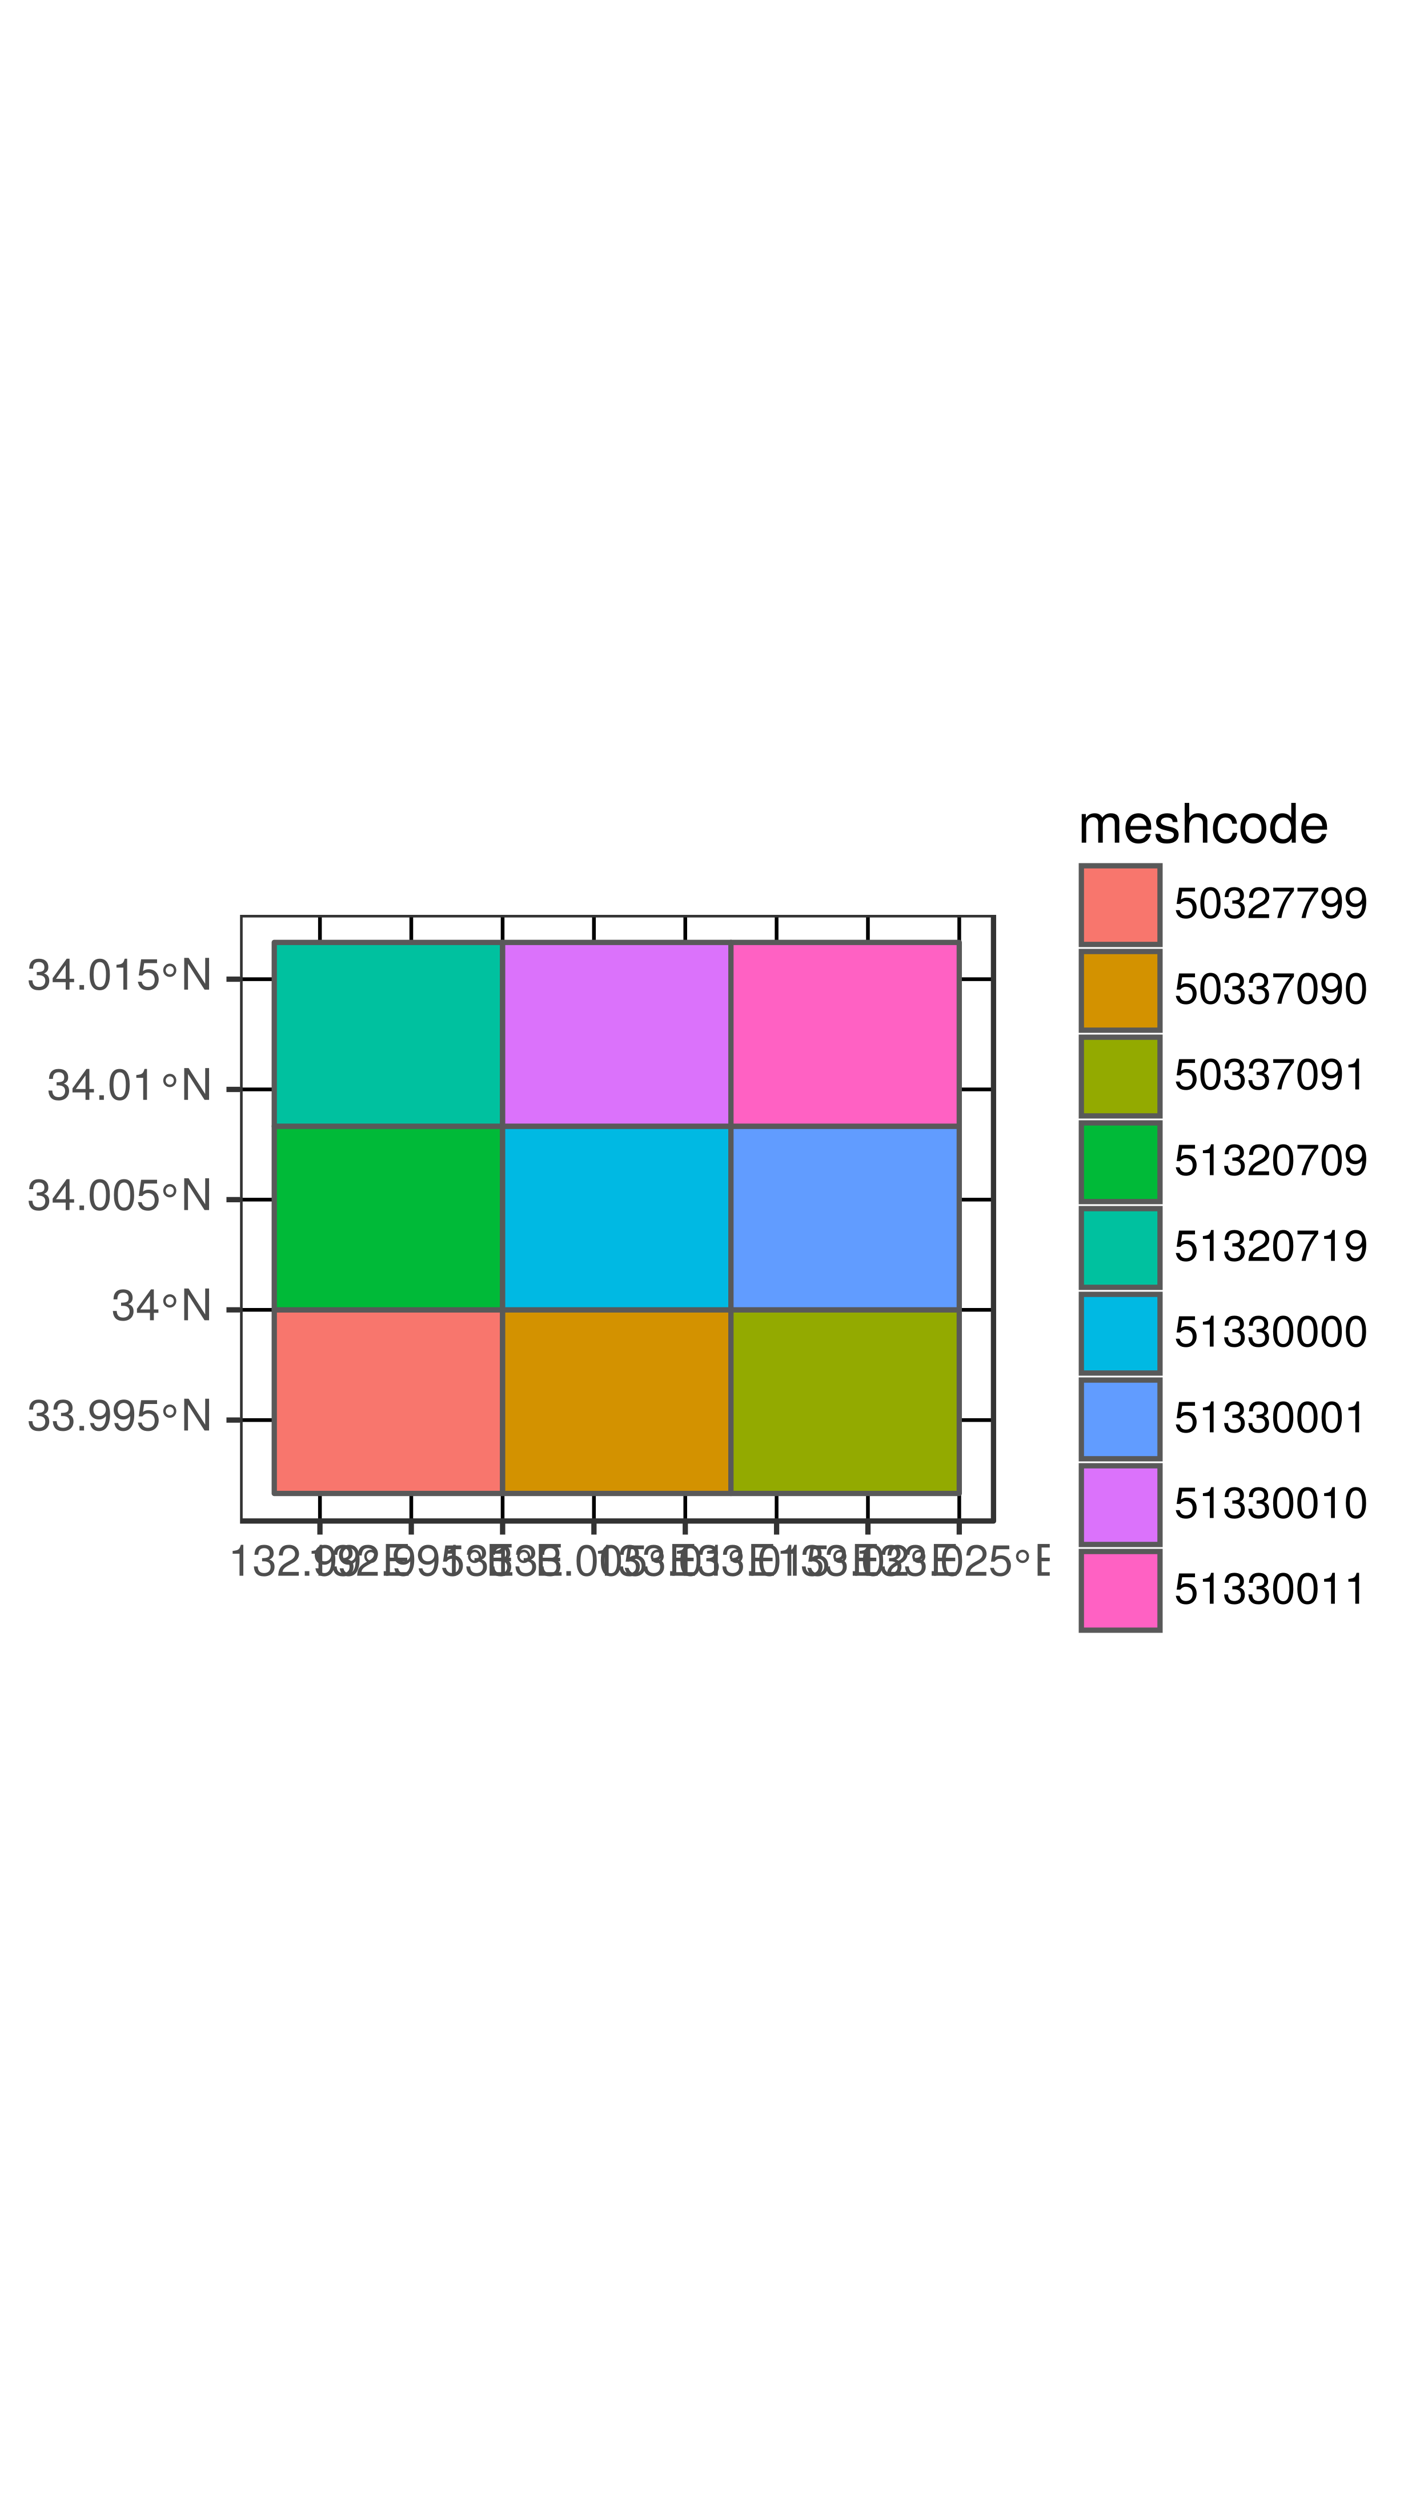 <?xml version="1.0" encoding="UTF-8"?>
<svg xmlns="http://www.w3.org/2000/svg" xmlns:xlink="http://www.w3.org/1999/xlink" width="288pt" height="504pt" viewBox="0 0 288 504" version="1.1">
<defs>
<g>
<symbol overflow="visible" id="glyph0-0">
<path style="stroke:none;" d=""/>
</symbol>
<symbol overflow="visible" id="glyph0-1">
<path style="stroke:none;" d="M 4.453 -1.812 C 4.453 -2.562 4.141 -3.016 3.391 -3.266 C 3.969 -3.5 4.266 -3.891 4.266 -4.516 C 4.266 -5.594 3.547 -6.234 2.359 -6.234 C 1.109 -6.234 0.438 -5.547 0.406 -4.219 L 1.188 -4.219 C 1.203 -5.141 1.578 -5.562 2.375 -5.562 C 3.062 -5.562 3.469 -5.156 3.469 -4.5 C 3.469 -3.828 3.188 -3.547 1.938 -3.547 L 1.938 -2.906 L 2.359 -2.906 C 3.219 -2.906 3.656 -2.5 3.656 -1.797 C 3.656 -1.016 3.172 -0.547 2.359 -0.547 C 1.516 -0.547 1.109 -0.969 1.062 -1.875 L 0.281 -1.875 C 0.375 -0.5 1.062 0.125 2.344 0.125 C 3.625 0.125 4.453 -0.641 4.453 -1.812 Z M 4.453 -1.812 "/>
</symbol>
<symbol overflow="visible" id="glyph0-2">
<path style="stroke:none;" d="M 1.688 0 L 1.688 -0.922 L 0.766 -0.922 L 0.766 0 Z M 1.688 0 "/>
</symbol>
<symbol overflow="visible" id="glyph0-3">
<path style="stroke:none;" d="M 4.484 -3.266 C 4.484 -5.219 3.797 -6.234 2.375 -6.234 C 1.188 -6.234 0.328 -5.391 0.328 -4.172 C 0.328 -3.016 1.125 -2.219 2.25 -2.219 C 2.844 -2.219 3.266 -2.438 3.672 -2.922 C 3.672 -1.406 3.172 -0.547 2.281 -0.547 C 1.734 -0.547 1.359 -0.891 1.234 -1.5 L 0.469 -1.5 C 0.609 -0.469 1.281 0.125 2.234 0.125 C 3.688 0.125 4.484 -1.109 4.484 -3.266 Z M 3.641 -4.188 C 3.641 -3.422 3.094 -2.906 2.344 -2.906 C 1.594 -2.906 1.125 -3.391 1.125 -4.234 C 1.125 -5.016 1.656 -5.562 2.359 -5.562 C 3.094 -5.562 3.641 -5 3.641 -4.188 Z M 3.641 -4.188 "/>
</symbol>
<symbol overflow="visible" id="glyph0-4">
<path style="stroke:none;" d="M 4.516 -2.062 C 4.516 -3.297 3.688 -4.109 2.5 -4.109 C 2.062 -4.109 1.703 -4 1.344 -3.734 L 1.594 -5.344 L 4.188 -5.344 L 4.188 -6.109 L 0.969 -6.109 L 0.5 -2.844 L 1.219 -2.844 C 1.578 -3.266 1.875 -3.422 2.359 -3.422 C 3.188 -3.422 3.719 -2.891 3.719 -1.969 C 3.719 -1.062 3.203 -0.547 2.359 -0.547 C 1.688 -0.547 1.266 -0.891 1.078 -1.594 L 0.312 -1.594 C 0.562 -0.359 1.266 0.125 2.375 0.125 C 3.641 0.125 4.516 -0.75 4.516 -2.062 Z M 4.516 -2.062 "/>
</symbol>
<symbol overflow="visible" id="glyph0-5">
<path style="stroke:none;" d="M 5.688 0 L 5.688 -6.406 L 4.906 -6.406 L 4.906 -1.172 L 1.562 -6.406 L 0.672 -6.406 L 0.672 0 L 1.438 0 L 1.438 -5.203 L 4.766 0 Z M 5.688 0 "/>
</symbol>
<symbol overflow="visible" id="glyph0-6">
<path style="stroke:none;" d="M 4.578 -1.5 L 4.578 -2.188 L 3.656 -2.188 L 3.656 -6.234 L 3.078 -6.234 L 0.25 -2.312 L 0.25 -1.5 L 2.875 -1.5 L 2.875 0 L 3.656 0 L 3.656 -1.5 Z M 2.875 -2.188 L 0.922 -2.188 L 2.875 -4.922 Z M 2.875 -2.188 "/>
</symbol>
<symbol overflow="visible" id="glyph0-7">
<path style="stroke:none;" d="M 4.453 -3 C 4.453 -5.156 3.781 -6.234 2.422 -6.234 C 1.078 -6.234 0.375 -5.141 0.375 -3.047 C 0.375 -0.953 1.078 0.125 2.422 0.125 C 3.734 0.125 4.453 -0.953 4.453 -3 Z M 3.672 -3.062 C 3.672 -1.297 3.266 -0.516 2.406 -0.516 C 1.578 -0.516 1.172 -1.344 1.172 -3.047 C 1.172 -4.75 1.578 -5.547 2.422 -5.547 C 3.25 -5.547 3.672 -4.734 3.672 -3.062 Z M 3.672 -3.062 "/>
</symbol>
<symbol overflow="visible" id="glyph0-8">
<path style="stroke:none;" d="M 3.047 0 L 3.047 -6.234 L 2.547 -6.234 C 2.266 -5.281 2.094 -5.141 0.891 -5 L 0.891 -4.438 L 2.281 -4.438 L 2.281 0 Z M 3.047 0 "/>
</symbol>
<symbol overflow="visible" id="glyph0-9">
<path style="stroke:none;" d="M 4.5 -4.406 C 4.5 -5.469 3.672 -6.234 2.5 -6.234 C 1.219 -6.234 0.484 -5.594 0.438 -4.078 L 1.219 -4.078 C 1.281 -5.125 1.703 -5.562 2.469 -5.562 C 3.172 -5.562 3.703 -5.062 3.703 -4.391 C 3.703 -3.891 3.406 -3.469 2.859 -3.156 L 2.047 -2.703 C 0.75 -1.969 0.375 -1.375 0.297 0 L 4.453 0 L 4.453 -0.766 L 1.172 -0.766 C 1.25 -1.281 1.531 -1.594 2.297 -2.047 L 3.172 -2.531 C 4.047 -2.984 4.5 -3.641 4.5 -4.406 Z M 4.5 -4.406 "/>
</symbol>
<symbol overflow="visible" id="glyph0-10">
<path style="stroke:none;" d="M 5.391 0 L 5.391 -0.719 L 1.609 -0.719 L 1.609 -2.922 L 5.109 -2.922 L 5.109 -3.641 L 1.609 -3.641 L 1.609 -5.688 L 5.234 -5.688 L 5.234 -6.406 L 0.797 -6.406 L 0.797 0 Z M 5.391 0 "/>
</symbol>
<symbol overflow="visible" id="glyph0-11">
<path style="stroke:none;" d="M 4.578 -5.453 L 4.578 -6.109 L 0.406 -6.109 L 0.406 -5.344 L 3.781 -5.344 C 2.531 -3.781 1.656 -1.953 1.219 0 L 2.047 0 C 2.391 -2.016 3.266 -3.891 4.578 -5.453 Z M 4.578 -5.453 "/>
</symbol>
<symbol overflow="visible" id="glyph1-0">
<path style="stroke:none;" d=""/>
</symbol>
<symbol overflow="visible" id="glyph1-1">
<path style="stroke:none;" d="M 1.781 -6.031 C 1.031 -6.031 0.438 -5.438 0.438 -4.703 C 0.438 -3.938 1.016 -3.344 1.766 -3.344 C 2.5 -3.344 3.078 -3.938 3.078 -4.688 C 3.078 -5.438 2.516 -6.031 1.781 -6.031 Z M 1.781 -5.531 C 2.219 -5.531 2.578 -5.156 2.578 -4.688 C 2.578 -4.219 2.219 -3.844 1.766 -3.844 C 1.312 -3.844 0.938 -4.219 0.938 -4.688 C 0.938 -5.156 1.297 -5.531 1.781 -5.531 Z M 1.781 -5.531 "/>
</symbol>
<symbol overflow="visible" id="glyph2-0">
<path style="stroke:none;" d=""/>
</symbol>
<symbol overflow="visible" id="glyph2-1">
<path style="stroke:none;" d="M 8.359 0 L 8.359 -4.328 C 8.359 -5.359 7.781 -5.922 6.703 -5.922 C 5.938 -5.922 5.484 -5.703 4.938 -5.047 C 4.594 -5.672 4.141 -5.922 3.391 -5.922 C 2.625 -5.922 2.109 -5.641 1.609 -4.953 L 1.609 -5.766 L 0.781 -5.766 L 0.781 0 L 1.688 0 L 1.688 -3.625 C 1.688 -4.453 2.297 -5.125 3.047 -5.125 C 3.734 -5.125 4.109 -4.703 4.109 -3.969 L 4.109 0 L 5.031 0 L 5.031 -3.625 C 5.031 -4.453 5.641 -5.125 6.391 -5.125 C 7.062 -5.125 7.453 -4.703 7.453 -3.969 L 7.453 0 Z M 8.359 0 "/>
</symbol>
<symbol overflow="visible" id="glyph2-2">
<path style="stroke:none;" d="M 5.641 -2.625 C 5.641 -3.453 5.578 -3.984 5.406 -4.406 C 5.031 -5.359 4.156 -5.922 3.078 -5.922 C 1.469 -5.922 0.438 -4.734 0.438 -2.844 C 0.438 -0.953 1.438 0.172 3.062 0.172 C 4.375 0.172 5.297 -0.578 5.516 -1.75 L 4.594 -1.75 C 4.344 -0.984 3.828 -0.688 3.094 -0.688 C 2.141 -0.688 1.422 -1.297 1.391 -2.625 Z M 4.656 -3.438 C 4.656 -3.438 4.656 -3.391 4.656 -3.359 L 1.422 -3.359 C 1.5 -4.391 2.141 -5.078 3.062 -5.078 C 3.969 -5.078 4.656 -4.328 4.656 -3.438 Z M 4.656 -3.438 "/>
</symbol>
<symbol overflow="visible" id="glyph2-3">
<path style="stroke:none;" d="M 5.047 -1.609 C 5.047 -2.469 4.562 -2.906 3.422 -3.172 L 2.547 -3.391 C 1.797 -3.562 1.469 -3.812 1.469 -4.219 C 1.469 -4.734 1.953 -5.078 2.688 -5.078 C 3.438 -5.078 3.828 -4.766 3.844 -4.156 L 4.812 -4.156 C 4.812 -5.297 4.062 -5.922 2.734 -5.922 C 1.391 -5.922 0.516 -5.234 0.516 -4.172 C 0.516 -3.266 0.984 -2.844 2.344 -2.516 L 3.203 -2.297 C 3.844 -2.141 4.094 -1.953 4.094 -1.547 C 4.094 -1 3.547 -0.688 2.75 -0.688 C 1.922 -0.688 1.469 -0.875 1.344 -1.766 L 0.375 -1.766 C 0.422 -0.422 1.172 0.172 2.672 0.172 C 4.125 0.172 5.047 -0.5 5.047 -1.609 Z M 5.047 -1.609 "/>
</symbol>
<symbol overflow="visible" id="glyph2-4">
<path style="stroke:none;" d="M 5.344 0 L 5.344 -4.359 C 5.344 -5.328 4.656 -5.922 3.531 -5.922 C 2.719 -5.922 2.219 -5.672 1.688 -4.969 L 1.688 -8.016 L 0.766 -8.016 L 0.766 0 L 1.688 0 L 1.688 -3.172 C 1.688 -4.359 2.297 -5.125 3.25 -5.125 C 3.891 -5.125 4.438 -4.75 4.438 -4 L 4.438 0 Z M 5.344 0 "/>
</symbol>
<symbol overflow="visible" id="glyph2-5">
<path style="stroke:none;" d="M 5.25 -1.984 L 4.328 -1.984 C 4.172 -1.062 3.703 -0.688 2.922 -0.688 C 1.906 -0.688 1.297 -1.469 1.297 -2.828 C 1.297 -4.266 1.891 -5.078 2.891 -5.078 C 3.656 -5.078 4.141 -4.625 4.25 -3.828 L 5.188 -3.828 C 5.078 -5.234 4.188 -5.922 2.906 -5.922 C 1.359 -5.922 0.344 -4.734 0.344 -2.828 C 0.344 -0.969 1.328 0.172 2.891 0.172 C 4.266 0.172 5.141 -0.656 5.25 -1.984 Z M 5.25 -1.984 "/>
</symbol>
<symbol overflow="visible" id="glyph2-6">
<path style="stroke:none;" d="M 5.609 -2.844 C 5.609 -4.828 4.656 -5.922 2.984 -5.922 C 1.375 -5.922 0.391 -4.812 0.391 -2.875 C 0.391 -0.953 1.359 0.172 3 0.172 C 4.625 0.172 5.609 -0.953 5.609 -2.844 Z M 4.656 -2.844 C 4.656 -1.5 4.016 -0.688 3 -0.688 C 1.984 -0.688 1.359 -1.484 1.359 -2.875 C 1.359 -4.266 1.984 -5.078 3 -5.078 C 4.031 -5.078 4.656 -4.281 4.656 -2.844 Z M 4.656 -2.844 "/>
</symbol>
<symbol overflow="visible" id="glyph2-7">
<path style="stroke:none;" d="M 5.438 0 L 5.438 -8.016 L 4.531 -8.016 L 4.531 -5.031 C 4.141 -5.625 3.531 -5.922 2.766 -5.922 C 1.266 -5.922 0.281 -4.781 0.281 -2.938 C 0.281 -0.984 1.25 0.172 2.797 0.172 C 3.594 0.172 4.141 -0.125 4.625 -0.844 L 4.625 0 Z M 4.531 -2.859 C 4.531 -1.531 3.891 -0.688 2.922 -0.688 C 1.906 -0.688 1.25 -1.547 1.25 -2.875 C 1.25 -4.219 1.906 -5.078 2.922 -5.078 C 3.906 -5.078 4.531 -4.188 4.531 -2.859 Z M 4.531 -2.859 "/>
</symbol>
</g>
<clipPath id="clip1">
  <path d="M 0 178.953 L 288 178.953 L 288 326 L 0 326 Z M 0 178.953 "/>
</clipPath>
<clipPath id="clip2">
  <path d="M 48.41 184.434 L 201 184.434 L 201 307 L 48.41 307 Z M 48.41 184.434 "/>
</clipPath>
<clipPath id="clip3">
  <path d="M 64 184.434 L 65 184.434 L 65 307.637 L 64 307.637 Z M 64 184.434 "/>
</clipPath>
<clipPath id="clip4">
  <path d="M 82 184.434 L 84 184.434 L 84 307.637 L 82 307.637 Z M 82 184.434 "/>
</clipPath>
<clipPath id="clip5">
  <path d="M 100 184.434 L 102 184.434 L 102 307.637 L 100 307.637 Z M 100 184.434 "/>
</clipPath>
<clipPath id="clip6">
  <path d="M 119 184.434 L 121 184.434 L 121 307.637 L 119 307.637 Z M 119 184.434 "/>
</clipPath>
<clipPath id="clip7">
  <path d="M 137 184.434 L 139 184.434 L 139 307.637 L 137 307.637 Z M 137 184.434 "/>
</clipPath>
<clipPath id="clip8">
  <path d="M 156 184.434 L 157 184.434 L 157 307.637 L 156 307.637 Z M 156 184.434 "/>
</clipPath>
<clipPath id="clip9">
  <path d="M 174 184.434 L 176 184.434 L 176 307.637 L 174 307.637 Z M 174 184.434 "/>
</clipPath>
<clipPath id="clip10">
  <path d="M 193 184.434 L 194 184.434 L 194 307.637 L 193 307.637 Z M 193 184.434 "/>
</clipPath>
<clipPath id="clip11">
  <path d="M 48.41 285 L 201 285 L 201 287 L 48.41 287 Z M 48.41 285 "/>
</clipPath>
<clipPath id="clip12">
  <path d="M 48.41 263 L 201 263 L 201 265 L 48.41 265 Z M 48.41 263 "/>
</clipPath>
<clipPath id="clip13">
  <path d="M 48.41 241 L 201 241 L 201 243 L 48.41 243 Z M 48.41 241 "/>
</clipPath>
<clipPath id="clip14">
  <path d="M 48.41 219 L 201 219 L 201 220 L 48.41 220 Z M 48.41 219 "/>
</clipPath>
<clipPath id="clip15">
  <path d="M 48.41 197 L 201 197 L 201 198 L 48.41 198 Z M 48.41 197 "/>
</clipPath>
<clipPath id="clip16">
  <path d="M 48.41 184.434 L 201 184.434 L 201 307.637 L 48.41 307.637 Z M 48.41 184.434 "/>
</clipPath>
</defs>
<g id="surface27">
<rect x="0" y="0" width="288" height="504" style="fill:rgb(100%,100%,100%);fill-opacity:1;stroke:none;"/>
<g clip-path="url(#clip1)" clip-rule="nonzero">
<path style="fill-rule:nonzero;fill:rgb(100%,100%,100%);fill-opacity:1;stroke-width:1.067;stroke-linecap:round;stroke-linejoin:round;stroke:rgb(100%,100%,100%);stroke-opacity:1;stroke-miterlimit:10;" d="M 0 325.047 L 288 325.047 L 288 178.953 L 0 178.953 Z M 0 325.047 "/>
</g>
<g clip-path="url(#clip2)" clip-rule="nonzero">
<path style=" stroke:none;fill-rule:nonzero;fill:rgb(100%,100%,100%);fill-opacity:1;" d="M 48.41 306.637 L 200.371 306.637 L 200.371 184.434 L 48.41 184.434 Z M 48.41 306.637 "/>
</g>
<g clip-path="url(#clip3)" clip-rule="nonzero">
<path style="fill:none;stroke-width:0.75;stroke-linecap:round;stroke-linejoin:round;stroke:rgb(0%,0%,0%);stroke-opacity:1;stroke-miterlimit:10;" d="M 64.527 306.637 L 64.527 184.434 "/>
</g>
<g clip-path="url(#clip4)" clip-rule="nonzero">
<path style="fill:none;stroke-width:0.75;stroke-linecap:round;stroke-linejoin:round;stroke:rgb(0%,0%,0%);stroke-opacity:1;stroke-miterlimit:10;" d="M 82.949 306.637 L 82.949 184.434 "/>
</g>
<g clip-path="url(#clip5)" clip-rule="nonzero">
<path style="fill:none;stroke-width:0.75;stroke-linecap:round;stroke-linejoin:round;stroke:rgb(0%,0%,0%);stroke-opacity:1;stroke-miterlimit:10;" d="M 101.367 306.637 L 101.367 184.434 "/>
</g>
<g clip-path="url(#clip6)" clip-rule="nonzero">
<path style="fill:none;stroke-width:0.75;stroke-linecap:round;stroke-linejoin:round;stroke:rgb(0%,0%,0%);stroke-opacity:1;stroke-miterlimit:10;" d="M 119.785 306.637 L 119.785 184.434 "/>
</g>
<g clip-path="url(#clip7)" clip-rule="nonzero">
<path style="fill:none;stroke-width:0.75;stroke-linecap:round;stroke-linejoin:round;stroke:rgb(0%,0%,0%);stroke-opacity:1;stroke-miterlimit:10;" d="M 138.207 306.637 L 138.207 184.434 "/>
</g>
<g clip-path="url(#clip8)" clip-rule="nonzero">
<path style="fill:none;stroke-width:0.75;stroke-linecap:round;stroke-linejoin:round;stroke:rgb(0%,0%,0%);stroke-opacity:1;stroke-miterlimit:10;" d="M 156.625 306.637 L 156.625 184.434 "/>
</g>
<g clip-path="url(#clip9)" clip-rule="nonzero">
<path style="fill:none;stroke-width:0.75;stroke-linecap:round;stroke-linejoin:round;stroke:rgb(0%,0%,0%);stroke-opacity:1;stroke-miterlimit:10;" d="M 175.043 306.637 L 175.043 184.434 "/>
</g>
<g clip-path="url(#clip10)" clip-rule="nonzero">
<path style="fill:none;stroke-width:0.75;stroke-linecap:round;stroke-linejoin:round;stroke:rgb(0%,0%,0%);stroke-opacity:1;stroke-miterlimit:10;" d="M 193.465 306.637 L 193.465 184.434 "/>
</g>
<g clip-path="url(#clip11)" clip-rule="nonzero">
<path style="fill:none;stroke-width:0.75;stroke-linecap:round;stroke-linejoin:round;stroke:rgb(0%,0%,0%);stroke-opacity:1;stroke-miterlimit:10;" d="M 48.41 286.285 L 200.371 286.285 "/>
</g>
<g clip-path="url(#clip12)" clip-rule="nonzero">
<path style="fill:none;stroke-width:0.75;stroke-linecap:round;stroke-linejoin:round;stroke:rgb(0%,0%,0%);stroke-opacity:1;stroke-miterlimit:10;" d="M 48.41 264.066 L 200.371 264.066 "/>
</g>
<g clip-path="url(#clip13)" clip-rule="nonzero">
<path style="fill:none;stroke-width:0.75;stroke-linecap:round;stroke-linejoin:round;stroke:rgb(0%,0%,0%);stroke-opacity:1;stroke-miterlimit:10;" d="M 48.41 241.848 L 200.371 241.848 "/>
</g>
<g clip-path="url(#clip14)" clip-rule="nonzero">
<path style="fill:none;stroke-width:0.75;stroke-linecap:round;stroke-linejoin:round;stroke:rgb(0%,0%,0%);stroke-opacity:1;stroke-miterlimit:10;" d="M 48.41 219.625 L 200.371 219.625 "/>
</g>
<g clip-path="url(#clip15)" clip-rule="nonzero">
<path style="fill:none;stroke-width:0.75;stroke-linecap:round;stroke-linejoin:round;stroke:rgb(0%,0%,0%);stroke-opacity:1;stroke-miterlimit:10;" d="M 48.41 197.406 L 200.371 197.406 "/>
</g>
<path style="fill-rule:evenodd;fill:rgb(97.255%,46.275%,42.745%);fill-opacity:1;stroke-width:1.067;stroke-linecap:butt;stroke-linejoin:round;stroke:rgb(34.902%,34.902%,34.902%);stroke-opacity:1;stroke-miterlimit:10;" d="M 55.316 301.082 L 101.367 301.082 L 101.367 264.066 L 55.316 264.066 Z M 55.316 301.082 "/>
<path style="fill-rule:evenodd;fill:rgb(82.745%,57.255%,0%);fill-opacity:1;stroke-width:1.067;stroke-linecap:butt;stroke-linejoin:round;stroke:rgb(34.902%,34.902%,34.902%);stroke-opacity:1;stroke-miterlimit:10;" d="M 101.367 301.082 L 147.414 301.082 L 147.414 264.066 L 101.367 264.066 Z M 101.367 301.082 "/>
<path style="fill-rule:evenodd;fill:rgb(57.647%,66.667%,0%);fill-opacity:1;stroke-width:1.067;stroke-linecap:butt;stroke-linejoin:round;stroke:rgb(34.902%,34.902%,34.902%);stroke-opacity:1;stroke-miterlimit:10;" d="M 147.414 301.082 L 193.465 301.082 L 193.465 264.066 L 147.414 264.066 Z M 147.414 301.082 "/>
<path style="fill-rule:evenodd;fill:rgb(0%,72.941%,21.961%);fill-opacity:1;stroke-width:1.067;stroke-linecap:butt;stroke-linejoin:round;stroke:rgb(34.902%,34.902%,34.902%);stroke-opacity:1;stroke-miterlimit:10;" d="M 55.316 264.066 L 101.367 264.066 L 101.367 227.047 L 55.316 227.047 Z M 55.316 264.066 "/>
<path style="fill-rule:evenodd;fill:rgb(0%,75.686%,62.353%);fill-opacity:1;stroke-width:1.067;stroke-linecap:butt;stroke-linejoin:round;stroke:rgb(34.902%,34.902%,34.902%);stroke-opacity:1;stroke-miterlimit:10;" d="M 55.316 227.047 L 101.367 227.047 L 101.367 189.988 L 55.316 189.988 Z M 55.316 227.047 "/>
<path style="fill-rule:evenodd;fill:rgb(0%,72.549%,89.02%);fill-opacity:1;stroke-width:1.067;stroke-linecap:butt;stroke-linejoin:round;stroke:rgb(34.902%,34.902%,34.902%);stroke-opacity:1;stroke-miterlimit:10;" d="M 101.367 264.066 L 147.414 264.066 L 147.414 227.047 L 101.367 227.047 Z M 101.367 264.066 "/>
<path style="fill-rule:evenodd;fill:rgb(38.039%,61.176%,100%);fill-opacity:1;stroke-width:1.067;stroke-linecap:butt;stroke-linejoin:round;stroke:rgb(34.902%,34.902%,34.902%);stroke-opacity:1;stroke-miterlimit:10;" d="M 147.414 264.066 L 193.465 264.066 L 193.465 227.047 L 147.414 227.047 Z M 147.414 264.066 "/>
<path style="fill-rule:evenodd;fill:rgb(85.882%,44.706%,98.431%);fill-opacity:1;stroke-width:1.067;stroke-linecap:butt;stroke-linejoin:round;stroke:rgb(34.902%,34.902%,34.902%);stroke-opacity:1;stroke-miterlimit:10;" d="M 101.367 227.047 L 147.414 227.047 L 147.414 189.988 L 101.367 189.988 Z M 101.367 227.047 "/>
<path style="fill-rule:evenodd;fill:rgb(100%,38.039%,76.471%);fill-opacity:1;stroke-width:1.067;stroke-linecap:butt;stroke-linejoin:round;stroke:rgb(34.902%,34.902%,34.902%);stroke-opacity:1;stroke-miterlimit:10;" d="M 147.414 227.047 L 193.465 227.047 L 193.465 189.988 L 147.414 189.988 Z M 147.414 227.047 "/>
<g clip-path="url(#clip16)" clip-rule="nonzero">
<path style="fill:none;stroke-width:1.067;stroke-linecap:round;stroke-linejoin:round;stroke:rgb(20%,20%,20%);stroke-opacity:1;stroke-miterlimit:10;" d="M 48.41 306.637 L 200.371 306.637 L 200.371 184.434 L 48.41 184.434 Z M 48.41 306.637 "/>
</g>
<g style="fill:rgb(30.196%,30.196%,30.196%);fill-opacity:1;">
  <use xlink:href="#glyph0-1" x="5.48" y="288.388"/>
  <use xlink:href="#glyph0-1" x="10.371" y="288.388"/>
  <use xlink:href="#glyph0-2" x="15.262" y="288.388"/>
  <use xlink:href="#glyph0-3" x="17.707" y="288.388"/>
  <use xlink:href="#glyph0-3" x="22.598" y="288.388"/>
  <use xlink:href="#glyph0-4" x="27.488" y="288.388"/>
</g>
<g style="fill:rgb(30.196%,30.196%,30.196%);fill-opacity:1;">
  <use xlink:href="#glyph1-1" x="32.48" y="289.173"/>
</g>
<g style="fill:rgb(30.196%,30.196%,30.196%);fill-opacity:1;">
  <use xlink:href="#glyph0-5" x="36.48" y="288.388"/>
</g>
<g style="fill:rgb(30.196%,30.196%,30.196%);fill-opacity:1;">
  <use xlink:href="#glyph0-1" x="22.48" y="266.169"/>
  <use xlink:href="#glyph0-6" x="27.371" y="266.169"/>
</g>
<g style="fill:rgb(30.196%,30.196%,30.196%);fill-opacity:1;">
  <use xlink:href="#glyph1-1" x="32.48" y="266.954"/>
</g>
<g style="fill:rgb(30.196%,30.196%,30.196%);fill-opacity:1;">
  <use xlink:href="#glyph0-5" x="36.48" y="266.169"/>
</g>
<g style="fill:rgb(30.196%,30.196%,30.196%);fill-opacity:1;">
  <use xlink:href="#glyph0-1" x="5.48" y="243.95"/>
  <use xlink:href="#glyph0-6" x="10.371" y="243.95"/>
  <use xlink:href="#glyph0-2" x="15.262" y="243.95"/>
  <use xlink:href="#glyph0-7" x="17.707" y="243.95"/>
  <use xlink:href="#glyph0-7" x="22.598" y="243.95"/>
  <use xlink:href="#glyph0-4" x="27.488" y="243.95"/>
</g>
<g style="fill:rgb(30.196%,30.196%,30.196%);fill-opacity:1;">
  <use xlink:href="#glyph1-1" x="32.48" y="244.735"/>
</g>
<g style="fill:rgb(30.196%,30.196%,30.196%);fill-opacity:1;">
  <use xlink:href="#glyph0-5" x="36.48" y="243.95"/>
</g>
<g style="fill:rgb(30.196%,30.196%,30.196%);fill-opacity:1;">
  <use xlink:href="#glyph0-1" x="9.48" y="221.728"/>
  <use xlink:href="#glyph0-6" x="14.371" y="221.728"/>
  <use xlink:href="#glyph0-2" x="19.262" y="221.728"/>
  <use xlink:href="#glyph0-7" x="21.707" y="221.728"/>
  <use xlink:href="#glyph0-8" x="26.598" y="221.728"/>
</g>
<g style="fill:rgb(30.196%,30.196%,30.196%);fill-opacity:1;">
  <use xlink:href="#glyph1-1" x="32.48" y="222.513"/>
</g>
<g style="fill:rgb(30.196%,30.196%,30.196%);fill-opacity:1;">
  <use xlink:href="#glyph0-5" x="36.48" y="221.728"/>
</g>
<g style="fill:rgb(30.196%,30.196%,30.196%);fill-opacity:1;">
  <use xlink:href="#glyph0-1" x="5.48" y="199.509"/>
  <use xlink:href="#glyph0-6" x="10.371" y="199.509"/>
  <use xlink:href="#glyph0-2" x="15.262" y="199.509"/>
  <use xlink:href="#glyph0-7" x="17.707" y="199.509"/>
  <use xlink:href="#glyph0-8" x="22.598" y="199.509"/>
  <use xlink:href="#glyph0-4" x="27.488" y="199.509"/>
</g>
<g style="fill:rgb(30.196%,30.196%,30.196%);fill-opacity:1;">
  <use xlink:href="#glyph1-1" x="32.48" y="200.294"/>
</g>
<g style="fill:rgb(30.196%,30.196%,30.196%);fill-opacity:1;">
  <use xlink:href="#glyph0-5" x="36.48" y="199.509"/>
</g>
<path style="fill:none;stroke-width:1.067;stroke-linecap:butt;stroke-linejoin:round;stroke:rgb(20%,20%,20%);stroke-opacity:1;stroke-miterlimit:10;" d="M 45.672 286.285 L 48.41 286.285 "/>
<path style="fill:none;stroke-width:1.067;stroke-linecap:butt;stroke-linejoin:round;stroke:rgb(20%,20%,20%);stroke-opacity:1;stroke-miterlimit:10;" d="M 45.672 264.066 L 48.41 264.066 "/>
<path style="fill:none;stroke-width:1.067;stroke-linecap:butt;stroke-linejoin:round;stroke:rgb(20%,20%,20%);stroke-opacity:1;stroke-miterlimit:10;" d="M 45.672 241.848 L 48.41 241.848 "/>
<path style="fill:none;stroke-width:1.067;stroke-linecap:butt;stroke-linejoin:round;stroke:rgb(20%,20%,20%);stroke-opacity:1;stroke-miterlimit:10;" d="M 45.672 219.625 L 48.41 219.625 "/>
<path style="fill:none;stroke-width:1.067;stroke-linecap:butt;stroke-linejoin:round;stroke:rgb(20%,20%,20%);stroke-opacity:1;stroke-miterlimit:10;" d="M 45.672 197.406 L 48.41 197.406 "/>
<path style="fill:none;stroke-width:1.067;stroke-linecap:butt;stroke-linejoin:round;stroke:rgb(20%,20%,20%);stroke-opacity:1;stroke-miterlimit:10;" d="M 64.527 309.375 L 64.527 306.637 "/>
<path style="fill:none;stroke-width:1.067;stroke-linecap:butt;stroke-linejoin:round;stroke:rgb(20%,20%,20%);stroke-opacity:1;stroke-miterlimit:10;" d="M 82.949 309.375 L 82.949 306.637 "/>
<path style="fill:none;stroke-width:1.067;stroke-linecap:butt;stroke-linejoin:round;stroke:rgb(20%,20%,20%);stroke-opacity:1;stroke-miterlimit:10;" d="M 101.367 309.375 L 101.367 306.637 "/>
<path style="fill:none;stroke-width:1.067;stroke-linecap:butt;stroke-linejoin:round;stroke:rgb(20%,20%,20%);stroke-opacity:1;stroke-miterlimit:10;" d="M 119.785 309.375 L 119.785 306.637 "/>
<path style="fill:none;stroke-width:1.067;stroke-linecap:butt;stroke-linejoin:round;stroke:rgb(20%,20%,20%);stroke-opacity:1;stroke-miterlimit:10;" d="M 138.207 309.375 L 138.207 306.637 "/>
<path style="fill:none;stroke-width:1.067;stroke-linecap:butt;stroke-linejoin:round;stroke:rgb(20%,20%,20%);stroke-opacity:1;stroke-miterlimit:10;" d="M 156.625 309.375 L 156.625 306.637 "/>
<path style="fill:none;stroke-width:1.067;stroke-linecap:butt;stroke-linejoin:round;stroke:rgb(20%,20%,20%);stroke-opacity:1;stroke-miterlimit:10;" d="M 175.043 309.375 L 175.043 306.637 "/>
<path style="fill:none;stroke-width:1.067;stroke-linecap:butt;stroke-linejoin:round;stroke:rgb(20%,20%,20%);stroke-opacity:1;stroke-miterlimit:10;" d="M 193.465 309.375 L 193.465 306.637 "/>
<g style="fill:rgb(30.196%,30.196%,30.196%);fill-opacity:1;">
  <use xlink:href="#glyph0-8" x="46.027" y="317.669"/>
  <use xlink:href="#glyph0-1" x="50.918" y="317.669"/>
  <use xlink:href="#glyph0-9" x="55.809" y="317.669"/>
  <use xlink:href="#glyph0-2" x="60.699" y="317.669"/>
  <use xlink:href="#glyph0-3" x="63.145" y="317.669"/>
  <use xlink:href="#glyph0-3" x="68.035" y="317.669"/>
</g>
<g style="fill:rgb(30.196%,30.196%,30.196%);fill-opacity:1;">
  <use xlink:href="#glyph1-1" x="73.027" y="318.454"/>
</g>
<g style="fill:rgb(30.196%,30.196%,30.196%);fill-opacity:1;">
  <use xlink:href="#glyph0-10" x="77.027" y="317.669"/>
</g>
<g style="fill:rgb(30.196%,30.196%,30.196%);fill-opacity:1;">
  <use xlink:href="#glyph0-8" x="61.949" y="317.669"/>
  <use xlink:href="#glyph0-1" x="66.84" y="317.669"/>
  <use xlink:href="#glyph0-9" x="71.73" y="317.669"/>
  <use xlink:href="#glyph0-2" x="76.621" y="317.669"/>
  <use xlink:href="#glyph0-3" x="79.066" y="317.669"/>
  <use xlink:href="#glyph0-3" x="83.957" y="317.669"/>
  <use xlink:href="#glyph0-4" x="88.848" y="317.669"/>
</g>
<g style="fill:rgb(30.196%,30.196%,30.196%);fill-opacity:1;">
  <use xlink:href="#glyph1-1" x="93.949" y="318.454"/>
</g>
<g style="fill:rgb(30.196%,30.196%,30.196%);fill-opacity:1;">
  <use xlink:href="#glyph0-10" x="97.949" y="317.669"/>
</g>
<g style="fill:rgb(30.196%,30.196%,30.196%);fill-opacity:1;">
  <use xlink:href="#glyph0-8" x="88.867" y="317.669"/>
  <use xlink:href="#glyph0-1" x="93.758" y="317.669"/>
  <use xlink:href="#glyph0-1" x="98.648" y="317.669"/>
</g>
<g style="fill:rgb(30.196%,30.196%,30.196%);fill-opacity:1;">
  <use xlink:href="#glyph1-1" x="103.867" y="318.454"/>
</g>
<g style="fill:rgb(30.196%,30.196%,30.196%);fill-opacity:1;">
  <use xlink:href="#glyph0-10" x="107.867" y="317.669"/>
</g>
<g style="fill:rgb(30.196%,30.196%,30.196%);fill-opacity:1;">
  <use xlink:href="#glyph0-8" x="98.785" y="317.669"/>
  <use xlink:href="#glyph0-1" x="103.676" y="317.669"/>
  <use xlink:href="#glyph0-1" x="108.566" y="317.669"/>
  <use xlink:href="#glyph0-2" x="113.457" y="317.669"/>
  <use xlink:href="#glyph0-7" x="115.902" y="317.669"/>
  <use xlink:href="#glyph0-7" x="120.793" y="317.669"/>
  <use xlink:href="#glyph0-4" x="125.684" y="317.669"/>
</g>
<g style="fill:rgb(30.196%,30.196%,30.196%);fill-opacity:1;">
  <use xlink:href="#glyph1-1" x="130.785" y="318.454"/>
</g>
<g style="fill:rgb(30.196%,30.196%,30.196%);fill-opacity:1;">
  <use xlink:href="#glyph0-10" x="134.785" y="317.669"/>
</g>
<g style="fill:rgb(30.196%,30.196%,30.196%);fill-opacity:1;">
  <use xlink:href="#glyph0-8" x="119.707" y="317.669"/>
  <use xlink:href="#glyph0-1" x="124.598" y="317.669"/>
  <use xlink:href="#glyph0-1" x="129.488" y="317.669"/>
  <use xlink:href="#glyph0-2" x="134.379" y="317.669"/>
  <use xlink:href="#glyph0-7" x="136.824" y="317.669"/>
  <use xlink:href="#glyph0-8" x="141.715" y="317.669"/>
</g>
<g style="fill:rgb(30.196%,30.196%,30.196%);fill-opacity:1;">
  <use xlink:href="#glyph1-1" x="146.707" y="318.454"/>
</g>
<g style="fill:rgb(30.196%,30.196%,30.196%);fill-opacity:1;">
  <use xlink:href="#glyph0-10" x="150.707" y="317.669"/>
</g>
<g style="fill:rgb(30.196%,30.196%,30.196%);fill-opacity:1;">
  <use xlink:href="#glyph0-8" x="135.625" y="317.669"/>
  <use xlink:href="#glyph0-1" x="140.516" y="317.669"/>
  <use xlink:href="#glyph0-1" x="145.406" y="317.669"/>
  <use xlink:href="#glyph0-2" x="150.297" y="317.669"/>
  <use xlink:href="#glyph0-7" x="152.742" y="317.669"/>
  <use xlink:href="#glyph0-8" x="157.633" y="317.669"/>
  <use xlink:href="#glyph0-4" x="162.523" y="317.669"/>
</g>
<g style="fill:rgb(30.196%,30.196%,30.196%);fill-opacity:1;">
  <use xlink:href="#glyph1-1" x="167.625" y="318.454"/>
</g>
<g style="fill:rgb(30.196%,30.196%,30.196%);fill-opacity:1;">
  <use xlink:href="#glyph0-10" x="171.625" y="317.669"/>
</g>
<g style="fill:rgb(30.196%,30.196%,30.196%);fill-opacity:1;">
  <use xlink:href="#glyph0-8" x="156.543" y="317.669"/>
  <use xlink:href="#glyph0-1" x="161.434" y="317.669"/>
  <use xlink:href="#glyph0-1" x="166.324" y="317.669"/>
  <use xlink:href="#glyph0-2" x="171.215" y="317.669"/>
  <use xlink:href="#glyph0-7" x="173.66" y="317.669"/>
  <use xlink:href="#glyph0-9" x="178.551" y="317.669"/>
</g>
<g style="fill:rgb(30.196%,30.196%,30.196%);fill-opacity:1;">
  <use xlink:href="#glyph1-1" x="183.543" y="318.454"/>
</g>
<g style="fill:rgb(30.196%,30.196%,30.196%);fill-opacity:1;">
  <use xlink:href="#glyph0-10" x="187.543" y="317.669"/>
</g>
<g style="fill:rgb(30.196%,30.196%,30.196%);fill-opacity:1;">
  <use xlink:href="#glyph0-8" x="172.465" y="317.669"/>
  <use xlink:href="#glyph0-1" x="177.355" y="317.669"/>
  <use xlink:href="#glyph0-1" x="182.246" y="317.669"/>
  <use xlink:href="#glyph0-2" x="187.137" y="317.669"/>
  <use xlink:href="#glyph0-7" x="189.582" y="317.669"/>
  <use xlink:href="#glyph0-9" x="194.473" y="317.669"/>
  <use xlink:href="#glyph0-4" x="199.363" y="317.669"/>
</g>
<g style="fill:rgb(30.196%,30.196%,30.196%);fill-opacity:1;">
  <use xlink:href="#glyph1-1" x="204.465" y="318.454"/>
</g>
<g style="fill:rgb(30.196%,30.196%,30.196%);fill-opacity:1;">
  <use xlink:href="#glyph0-10" x="208.465" y="317.669"/>
</g>
<path style=" stroke:none;fill-rule:evenodd;fill:rgb(100%,100%,100%);fill-opacity:1;" d="M 211.711 335.023 L 282.523 335.023 L 282.523 156.047 L 211.711 156.047 Z M 211.711 335.023 "/>
<g style="fill:rgb(0%,0%,0%);fill-opacity:1;">
  <use xlink:href="#glyph2-1" x="217.379" y="169.882"/>
  <use xlink:href="#glyph2-2" x="226.542" y="169.882"/>
  <use xlink:href="#glyph2-3" x="232.658" y="169.882"/>
  <use xlink:href="#glyph2-4" x="238.158" y="169.882"/>
  <use xlink:href="#glyph2-5" x="244.274" y="169.882"/>
  <use xlink:href="#glyph2-6" x="249.774" y="169.882"/>
  <use xlink:href="#glyph2-7" x="255.891" y="169.882"/>
  <use xlink:href="#glyph2-2" x="262.007" y="169.882"/>
</g>
<path style=" stroke:none;fill-rule:evenodd;fill:rgb(100%,100%,100%);fill-opacity:1;" d="M 217.379 191.113 L 234.66 191.113 L 234.66 173.832 L 217.379 173.832 Z M 217.379 191.113 "/>
<path style="fill-rule:evenodd;fill:rgb(97.255%,46.275%,42.745%);fill-opacity:1;stroke-width:1.067;stroke-linecap:round;stroke-linejoin:miter;stroke:rgb(34.902%,34.902%,34.902%);stroke-opacity:1;stroke-miterlimit:10;" d="M 218.09 190.402 L 233.953 190.402 L 233.953 174.539 L 218.09 174.539 Z M 218.09 190.402 "/>
<path style=" stroke:none;fill-rule:evenodd;fill:rgb(100%,100%,100%);fill-opacity:1;" d="M 217.379 208.395 L 234.66 208.395 L 234.66 191.113 L 217.379 191.113 Z M 217.379 208.395 "/>
<path style="fill-rule:evenodd;fill:rgb(82.745%,57.255%,0%);fill-opacity:1;stroke-width:1.067;stroke-linecap:round;stroke-linejoin:miter;stroke:rgb(34.902%,34.902%,34.902%);stroke-opacity:1;stroke-miterlimit:10;" d="M 218.09 207.684 L 233.953 207.684 L 233.953 191.82 L 218.09 191.82 Z M 218.09 207.684 "/>
<path style=" stroke:none;fill-rule:evenodd;fill:rgb(100%,100%,100%);fill-opacity:1;" d="M 217.379 225.672 L 234.66 225.672 L 234.66 208.391 L 217.379 208.391 Z M 217.379 225.672 "/>
<path style="fill-rule:evenodd;fill:rgb(57.647%,66.667%,0%);fill-opacity:1;stroke-width:1.067;stroke-linecap:round;stroke-linejoin:miter;stroke:rgb(34.902%,34.902%,34.902%);stroke-opacity:1;stroke-miterlimit:10;" d="M 218.09 224.965 L 233.953 224.965 L 233.953 209.102 L 218.09 209.102 Z M 218.09 224.965 "/>
<path style=" stroke:none;fill-rule:evenodd;fill:rgb(100%,100%,100%);fill-opacity:1;" d="M 217.379 242.953 L 234.66 242.953 L 234.66 225.672 L 217.379 225.672 Z M 217.379 242.953 "/>
<path style="fill-rule:evenodd;fill:rgb(0%,72.941%,21.961%);fill-opacity:1;stroke-width:1.067;stroke-linecap:round;stroke-linejoin:miter;stroke:rgb(34.902%,34.902%,34.902%);stroke-opacity:1;stroke-miterlimit:10;" d="M 218.09 242.242 L 233.953 242.242 L 233.953 226.379 L 218.09 226.379 Z M 218.09 242.242 "/>
<path style=" stroke:none;fill-rule:evenodd;fill:rgb(100%,100%,100%);fill-opacity:1;" d="M 217.379 260.234 L 234.66 260.234 L 234.66 242.953 L 217.379 242.953 Z M 217.379 260.234 "/>
<path style="fill-rule:evenodd;fill:rgb(0%,75.686%,62.353%);fill-opacity:1;stroke-width:1.067;stroke-linecap:round;stroke-linejoin:miter;stroke:rgb(34.902%,34.902%,34.902%);stroke-opacity:1;stroke-miterlimit:10;" d="M 218.09 259.523 L 233.953 259.523 L 233.953 243.66 L 218.09 243.66 Z M 218.09 259.523 "/>
<path style=" stroke:none;fill-rule:evenodd;fill:rgb(100%,100%,100%);fill-opacity:1;" d="M 217.379 277.512 L 234.66 277.512 L 234.66 260.23 L 217.379 260.23 Z M 217.379 277.512 "/>
<path style="fill-rule:evenodd;fill:rgb(0%,72.549%,89.02%);fill-opacity:1;stroke-width:1.067;stroke-linecap:round;stroke-linejoin:miter;stroke:rgb(34.902%,34.902%,34.902%);stroke-opacity:1;stroke-miterlimit:10;" d="M 218.09 276.805 L 233.953 276.805 L 233.953 260.941 L 218.09 260.941 Z M 218.09 276.805 "/>
<path style=" stroke:none;fill-rule:evenodd;fill:rgb(100%,100%,100%);fill-opacity:1;" d="M 217.379 294.793 L 234.66 294.793 L 234.66 277.512 L 217.379 277.512 Z M 217.379 294.793 "/>
<path style="fill-rule:evenodd;fill:rgb(38.039%,61.176%,100%);fill-opacity:1;stroke-width:1.067;stroke-linecap:round;stroke-linejoin:miter;stroke:rgb(34.902%,34.902%,34.902%);stroke-opacity:1;stroke-miterlimit:10;" d="M 218.09 294.086 L 233.953 294.086 L 233.953 278.223 L 218.09 278.223 Z M 218.09 294.086 "/>
<path style=" stroke:none;fill-rule:evenodd;fill:rgb(100%,100%,100%);fill-opacity:1;" d="M 217.379 312.074 L 234.66 312.074 L 234.66 294.793 L 217.379 294.793 Z M 217.379 312.074 "/>
<path style="fill-rule:evenodd;fill:rgb(85.882%,44.706%,98.431%);fill-opacity:1;stroke-width:1.067;stroke-linecap:round;stroke-linejoin:miter;stroke:rgb(34.902%,34.902%,34.902%);stroke-opacity:1;stroke-miterlimit:10;" d="M 218.09 311.363 L 233.953 311.363 L 233.953 295.5 L 218.09 295.5 Z M 218.09 311.363 "/>
<path style=" stroke:none;fill-rule:evenodd;fill:rgb(100%,100%,100%);fill-opacity:1;" d="M 217.379 329.352 L 234.66 329.352 L 234.66 312.07 L 217.379 312.07 Z M 217.379 329.352 "/>
<path style="fill-rule:evenodd;fill:rgb(100%,38.039%,76.471%);fill-opacity:1;stroke-width:1.067;stroke-linecap:round;stroke-linejoin:miter;stroke:rgb(34.902%,34.902%,34.902%);stroke-opacity:1;stroke-miterlimit:10;" d="M 218.09 328.645 L 233.953 328.645 L 233.953 312.781 L 218.09 312.781 Z M 218.09 328.645 "/>
<g style="fill:rgb(0%,0%,0%);fill-opacity:1;">
  <use xlink:href="#glyph0-4" x="236.82" y="185.075"/>
  <use xlink:href="#glyph0-7" x="241.711" y="185.075"/>
  <use xlink:href="#glyph0-1" x="246.602" y="185.075"/>
  <use xlink:href="#glyph0-9" x="251.492" y="185.075"/>
  <use xlink:href="#glyph0-11" x="256.383" y="185.075"/>
  <use xlink:href="#glyph0-11" x="261.273" y="185.075"/>
  <use xlink:href="#glyph0-3" x="266.164" y="185.075"/>
  <use xlink:href="#glyph0-3" x="271.055" y="185.075"/>
</g>
<g style="fill:rgb(0%,0%,0%);fill-opacity:1;">
  <use xlink:href="#glyph0-4" x="236.82" y="202.356"/>
  <use xlink:href="#glyph0-7" x="241.711" y="202.356"/>
  <use xlink:href="#glyph0-1" x="246.602" y="202.356"/>
  <use xlink:href="#glyph0-1" x="251.492" y="202.356"/>
  <use xlink:href="#glyph0-11" x="256.383" y="202.356"/>
  <use xlink:href="#glyph0-7" x="261.273" y="202.356"/>
  <use xlink:href="#glyph0-3" x="266.164" y="202.356"/>
  <use xlink:href="#glyph0-7" x="271.055" y="202.356"/>
</g>
<g style="fill:rgb(0%,0%,0%);fill-opacity:1;">
  <use xlink:href="#glyph0-4" x="236.82" y="219.634"/>
  <use xlink:href="#glyph0-7" x="241.711" y="219.634"/>
  <use xlink:href="#glyph0-1" x="246.602" y="219.634"/>
  <use xlink:href="#glyph0-1" x="251.492" y="219.634"/>
  <use xlink:href="#glyph0-11" x="256.383" y="219.634"/>
  <use xlink:href="#glyph0-7" x="261.273" y="219.634"/>
  <use xlink:href="#glyph0-3" x="266.164" y="219.634"/>
  <use xlink:href="#glyph0-8" x="271.055" y="219.634"/>
</g>
<g style="fill:rgb(0%,0%,0%);fill-opacity:1;">
  <use xlink:href="#glyph0-4" x="236.82" y="236.915"/>
  <use xlink:href="#glyph0-8" x="241.711" y="236.915"/>
  <use xlink:href="#glyph0-1" x="246.602" y="236.915"/>
  <use xlink:href="#glyph0-9" x="251.492" y="236.915"/>
  <use xlink:href="#glyph0-7" x="256.383" y="236.915"/>
  <use xlink:href="#glyph0-11" x="261.273" y="236.915"/>
  <use xlink:href="#glyph0-7" x="266.164" y="236.915"/>
  <use xlink:href="#glyph0-3" x="271.055" y="236.915"/>
</g>
<g style="fill:rgb(0%,0%,0%);fill-opacity:1;">
  <use xlink:href="#glyph0-4" x="236.82" y="254.196"/>
  <use xlink:href="#glyph0-8" x="241.711" y="254.196"/>
  <use xlink:href="#glyph0-1" x="246.602" y="254.196"/>
  <use xlink:href="#glyph0-9" x="251.492" y="254.196"/>
  <use xlink:href="#glyph0-7" x="256.383" y="254.196"/>
  <use xlink:href="#glyph0-11" x="261.273" y="254.196"/>
  <use xlink:href="#glyph0-8" x="266.164" y="254.196"/>
  <use xlink:href="#glyph0-3" x="271.055" y="254.196"/>
</g>
<g style="fill:rgb(0%,0%,0%);fill-opacity:1;">
  <use xlink:href="#glyph0-4" x="236.82" y="271.474"/>
  <use xlink:href="#glyph0-8" x="241.711" y="271.474"/>
  <use xlink:href="#glyph0-1" x="246.602" y="271.474"/>
  <use xlink:href="#glyph0-1" x="251.492" y="271.474"/>
  <use xlink:href="#glyph0-7" x="256.383" y="271.474"/>
  <use xlink:href="#glyph0-7" x="261.273" y="271.474"/>
  <use xlink:href="#glyph0-7" x="266.164" y="271.474"/>
  <use xlink:href="#glyph0-7" x="271.055" y="271.474"/>
</g>
<g style="fill:rgb(0%,0%,0%);fill-opacity:1;">
  <use xlink:href="#glyph0-4" x="236.82" y="288.755"/>
  <use xlink:href="#glyph0-8" x="241.711" y="288.755"/>
  <use xlink:href="#glyph0-1" x="246.602" y="288.755"/>
  <use xlink:href="#glyph0-1" x="251.492" y="288.755"/>
  <use xlink:href="#glyph0-7" x="256.383" y="288.755"/>
  <use xlink:href="#glyph0-7" x="261.273" y="288.755"/>
  <use xlink:href="#glyph0-7" x="266.164" y="288.755"/>
  <use xlink:href="#glyph0-8" x="271.055" y="288.755"/>
</g>
<g style="fill:rgb(0%,0%,0%);fill-opacity:1;">
  <use xlink:href="#glyph0-4" x="236.82" y="306.036"/>
  <use xlink:href="#glyph0-8" x="241.711" y="306.036"/>
  <use xlink:href="#glyph0-1" x="246.602" y="306.036"/>
  <use xlink:href="#glyph0-1" x="251.492" y="306.036"/>
  <use xlink:href="#glyph0-7" x="256.383" y="306.036"/>
  <use xlink:href="#glyph0-7" x="261.273" y="306.036"/>
  <use xlink:href="#glyph0-8" x="266.164" y="306.036"/>
  <use xlink:href="#glyph0-7" x="271.055" y="306.036"/>
</g>
<g style="fill:rgb(0%,0%,0%);fill-opacity:1;">
  <use xlink:href="#glyph0-4" x="236.82" y="323.313"/>
  <use xlink:href="#glyph0-8" x="241.711" y="323.313"/>
  <use xlink:href="#glyph0-1" x="246.602" y="323.313"/>
  <use xlink:href="#glyph0-1" x="251.492" y="323.313"/>
  <use xlink:href="#glyph0-7" x="256.383" y="323.313"/>
  <use xlink:href="#glyph0-7" x="261.273" y="323.313"/>
  <use xlink:href="#glyph0-8" x="266.164" y="323.313"/>
  <use xlink:href="#glyph0-8" x="271.055" y="323.313"/>
</g>
</g>
</svg>
